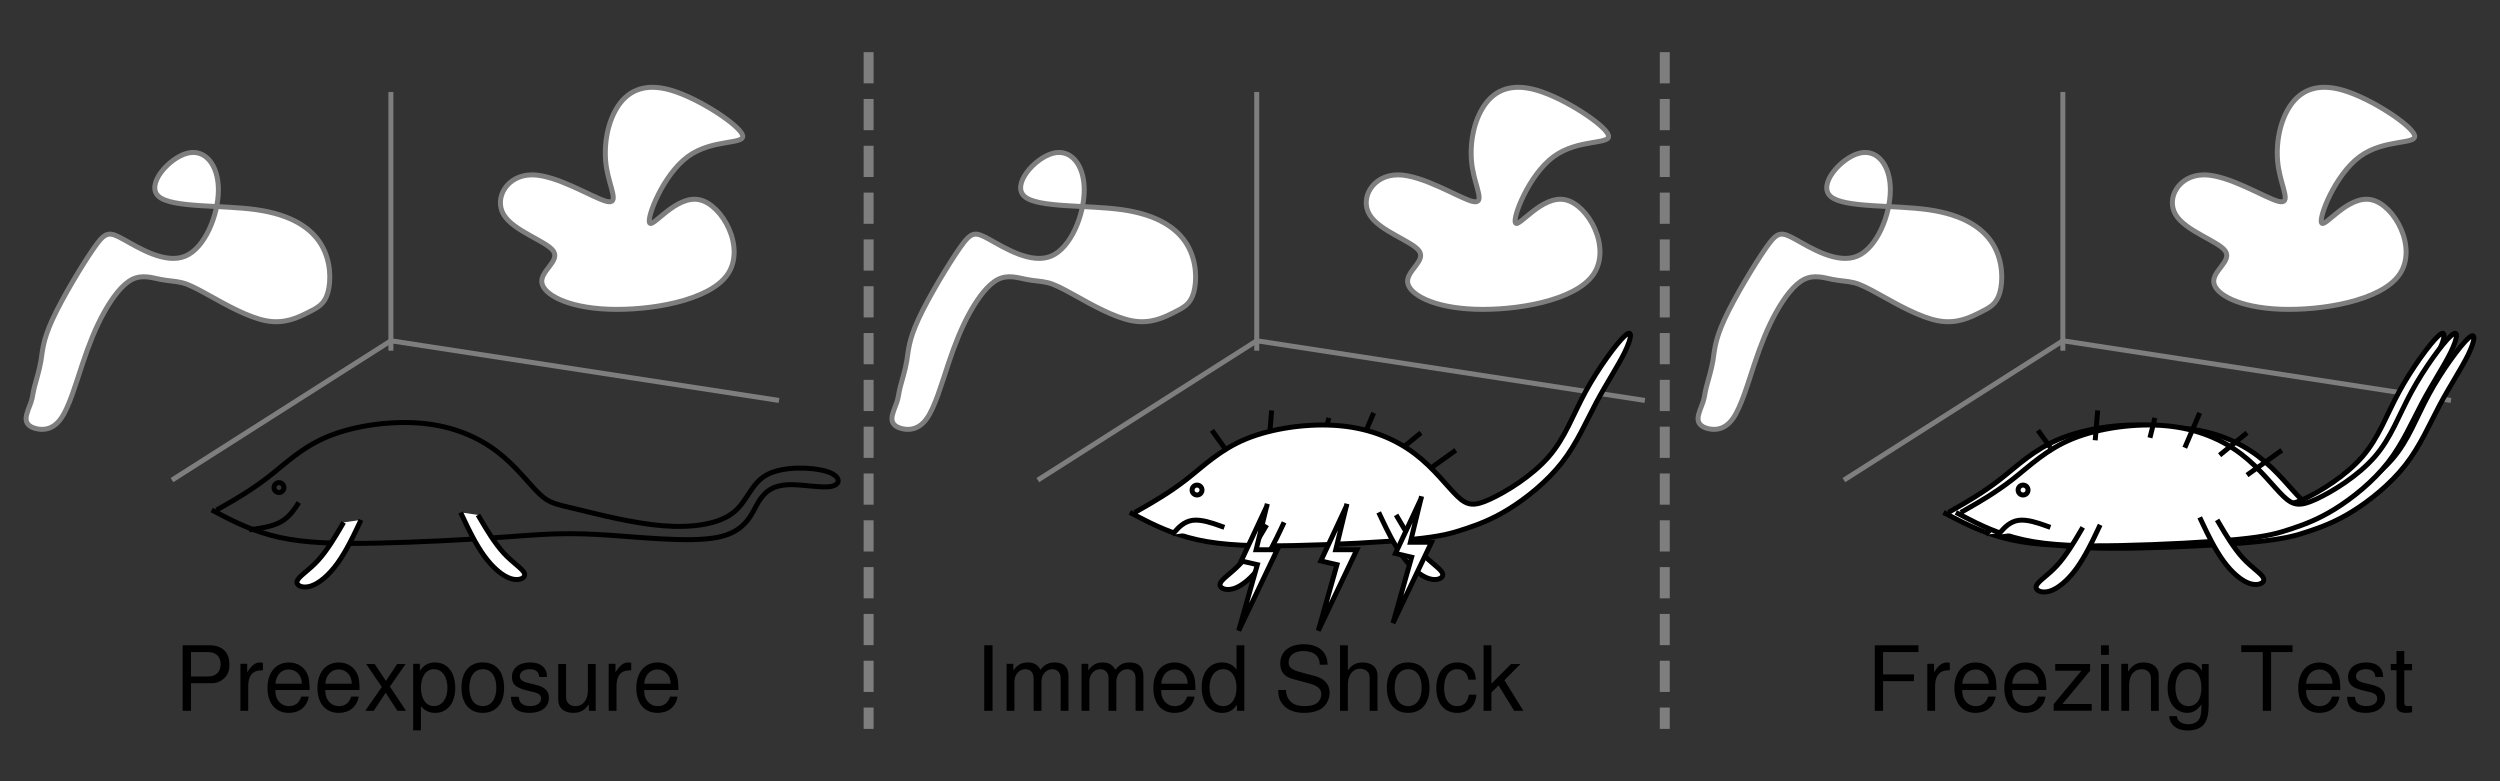 <?xml version="1.0" encoding="ISO-8859-1" standalone="yes"?>
<svg width="480.625" height="150.156">
  <rect width="100%" height="100%" fill="#333333" stroke="none"/>
  <defs> 
    <marker id="ArrowEnd" viewBox="0 0 10 10" refX="0" refY="5" 
     markerUnits="strokeWidth" 
     markerWidth="4" 
     markerHeight="3" 
     orient="auto"> 
        <path d="M 0 0 L 10 5 L 0 10 z" /> 
    </marker>
    <marker id="ArrowStart" viewBox="0 0 10 10" refX="10" refY="5" 
     markerUnits="strokeWidth" 
     markerWidth="4" 
     markerHeight="3" 
     orient="auto"> 
        <path d="M 10 0 L 0 5 L 10 10 z" /> 
    </marker> </defs>
<g>
<path style="stroke:#7e7e7e; stroke-width:0.957; fill:none" d="M 75.15 65.511L 149.768 76.988"/>
<path style="stroke:#7e7e7e; stroke-width:0.957; fill:none" d="M 75.15 65.511L 33.06 92.297"/>
<path style="stroke:none; fill-rule:evenodd; fill:#ffffff" d="M 102.256 33.621C 97.475 33.621 94.924 38.081 96.838 41.273C 98.748 44.46 105.127 46.374 106.401 48.285C 107.674 50.195 103.85 52.109 104.17 54.343C 104.486 56.574 108.951 59.124 116.924 59.445C 124.893 59.761 136.373 57.851 139.881 52.749C 143.385 47.648 138.928 39.359 134.463 38.402C 130.002 37.449 125.537 43.82 124.901 42.863C 124.264 41.91 127.451 33.617 132.233 30.109C 137.014 26.601 143.393 27.878 142.752 25.964C 142.115 24.054 134.463 18.953 129.041 17.355C 123.623 15.761 120.432 17.671 118.522 20.863C 116.612 24.05 115.971 28.515 116.612 32.339C 117.248 36.163 119.162 39.355 116.612 38.714C 114.061 38.078 107.049 33.613 102.264 33.613"/>
<path style="stroke:#7e7e7e; stroke-width:0.957; fill:none" d="M 102.256 33.621C 97.475 33.621 94.924 38.081 96.838 41.273C 98.748 44.46 105.127 46.374 106.401 48.285C 107.674 50.195 103.85 52.109 104.17 54.343C 104.486 56.574 108.951 59.124 116.924 59.445C 124.893 59.761 136.373 57.851 139.881 52.749C 143.385 47.648 138.928 39.359 134.463 38.402C 130.002 37.449 125.537 43.82 124.901 42.863C 124.264 41.91 127.451 33.617 132.233 30.109C 137.014 26.601 143.393 27.878 142.752 25.964C 142.115 24.054 134.463 18.953 129.041 17.355C 123.623 15.761 120.432 17.671 118.522 20.863C 116.612 24.05 115.971 28.515 116.612 32.339C 117.248 36.163 119.162 39.355 116.612 38.714C 114.061 38.078 107.049 33.613 102.264 33.613"/>
<path style="stroke:none; fill-rule:evenodd; fill:#ffffff" d="M 30.51 37.765C 27.959 35.535 32.42 30.433 35.928 29.476C 39.432 28.523 41.986 31.706 41.986 36.492C 41.986 41.273 39.435 47.652 35.611 49.246C 31.787 50.839 26.686 47.652 23.814 46.058C 20.947 44.464 20.307 44.464 18.076 47.652C 15.846 50.839 12.018 57.218 10.107 61.363C 8.197 65.507 8.197 67.421 7.877 69.331C 7.561 71.242 6.924 73.156 6.604 74.433C 6.287 75.706 6.287 76.343 5.967 77.3C 5.65 78.253 5.014 79.531 5.014 80.488C 5.014 81.441 5.65 82.081 6.924 82.398C 8.197 82.714 10.111 82.714 11.705 80.488C 13.299 78.257 14.572 73.792 15.85 69.968C 17.123 66.144 18.4 62.956 19.994 60.085C 21.588 57.218 23.498 54.667 25.412 53.71C 27.322 52.757 29.236 53.394 30.83 53.71C 32.424 54.027 33.697 54.027 34.975 54.347C 36.248 54.663 37.525 55.3 40.393 56.898C 43.26 58.492 47.725 61.042 51.232 61.679C 54.74 62.316 57.291 61.042 59.201 60.085C 61.111 59.132 62.389 58.492 63.025 56.261C 63.662 54.031 63.662 50.203 61.752 47.015C 59.842 43.828 56.014 41.277 49.318 40.32C 42.623 39.367 33.057 40.003 30.506 37.769"/>
<path style="stroke:#7e7e7e; stroke-width:0.957; fill:none" d="M 30.51 37.765C 27.959 35.535 32.42 30.433 35.928 29.476C 39.432 28.523 41.986 31.706 41.986 36.492C 41.986 41.273 39.435 47.652 35.611 49.246C 31.787 50.839 26.686 47.652 23.814 46.058C 20.947 44.464 20.307 44.464 18.076 47.652C 15.846 50.839 12.018 57.218 10.107 61.363C 8.197 65.507 8.197 67.421 7.877 69.331C 7.561 71.242 6.924 73.156 6.604 74.433C 6.287 75.706 6.287 76.343 5.967 77.3C 5.65 78.253 5.014 79.531 5.014 80.488C 5.014 81.441 5.65 82.081 6.924 82.398C 8.197 82.714 10.111 82.714 11.705 80.488C 13.299 78.257 14.572 73.792 15.85 69.968C 17.123 66.144 18.4 62.956 19.994 60.085C 21.588 57.218 23.498 54.667 25.412 53.71C 27.322 52.757 29.236 53.394 30.83 53.71C 32.424 54.027 33.697 54.027 34.975 54.347C 36.248 54.663 37.525 55.3 40.393 56.898C 43.26 58.492 47.725 61.042 51.232 61.679C 54.74 62.316 57.291 61.042 59.201 60.085C 61.111 59.132 62.389 58.492 63.025 56.261C 63.662 54.031 63.662 50.203 61.752 47.015C 59.842 43.828 56.014 41.277 49.318 40.32C 42.623 39.367 33.057 40.003 30.506 37.769"/>
<path style="stroke:#7e7e7e; stroke-width:0.957; fill:none" d="M 75.15 17.679L 75.15 67.421"/>
<path style="stroke:#7e7e7e; stroke-width:0.957; fill:none" d="M 241.608 65.511L 316.225 76.988"/>
<path style="stroke:#7e7e7e; stroke-width:0.957; fill:none" d="M 241.608 65.511L 199.518 92.297"/>
<path style="stroke:none; fill-rule:evenodd; fill:#ffffff" d="M 268.713 33.621C 263.932 33.621 261.381 38.081 263.295 41.273C 265.205 44.46 271.584 46.374 272.858 48.285C 274.131 50.195 270.307 52.109 270.627 54.343C 270.944 56.574 275.408 59.124 283.381 59.445C 291.35 59.761 302.83 57.851 306.338 52.749C 309.842 47.648 305.385 39.359 300.92 38.402C 296.459 37.449 291.994 43.82 291.358 42.863C 290.721 41.91 293.908 33.617 298.69 30.109C 303.471 26.601 309.85 27.878 309.209 25.964C 308.572 24.054 300.92 18.953 295.498 17.355C 290.08 15.761 286.889 17.671 284.979 20.863C 283.069 24.05 282.428 28.515 283.069 32.339C 283.705 36.163 285.619 39.355 283.069 38.714C 280.518 38.078 273.506 33.613 268.721 33.613"/>
<path style="stroke:#7e7e7e; stroke-width:0.957; fill:none" d="M 268.713 33.621C 263.932 33.621 261.381 38.081 263.295 41.273C 265.205 44.46 271.584 46.374 272.858 48.285C 274.131 50.195 270.307 52.109 270.627 54.343C 270.944 56.574 275.408 59.124 283.381 59.445C 291.35 59.761 302.83 57.851 306.338 52.749C 309.842 47.648 305.385 39.359 300.92 38.402C 296.459 37.449 291.994 43.82 291.358 42.863C 290.721 41.91 293.908 33.617 298.69 30.109C 303.471 26.601 309.85 27.878 309.209 25.964C 308.572 24.054 300.92 18.953 295.498 17.355C 290.08 15.761 286.889 17.671 284.979 20.863C 283.069 24.05 282.428 28.515 283.069 32.339C 283.705 36.163 285.619 39.355 283.069 38.714C 280.518 38.078 273.506 33.613 268.721 33.613"/>
<path style="stroke:none; fill-rule:evenodd; fill:#ffffff" d="M 196.967 37.765C 194.416 35.535 198.877 30.433 202.385 29.476C 205.889 28.523 208.444 31.706 208.444 36.492C 208.444 41.273 205.893 47.652 202.069 49.246C 198.244 50.839 193.143 47.652 190.272 46.058C 187.404 44.464 186.764 44.464 184.533 47.652C 182.303 50.839 178.475 57.218 176.565 61.363C 174.654 65.507 174.654 67.421 174.334 69.331C 174.018 71.242 173.381 73.156 173.061 74.433C 172.744 75.706 172.744 76.343 172.424 77.3C 172.108 78.253 171.471 79.531 171.471 80.488C 171.471 81.441 172.108 82.081 173.381 82.398C 174.654 82.714 176.569 82.714 178.162 80.488C 179.756 78.257 181.029 73.792 182.307 69.968C 183.58 66.144 184.858 62.956 186.451 60.085C 188.045 57.218 189.955 54.667 191.869 53.71C 193.779 52.757 195.694 53.394 197.287 53.71C 198.881 54.027 200.154 54.027 201.432 54.347C 202.705 54.663 203.983 55.3 206.85 56.898C 209.717 58.492 214.182 61.042 217.69 61.679C 221.197 62.316 223.748 61.042 225.658 60.085C 227.569 59.132 228.846 58.492 229.483 56.261C 230.119 54.031 230.119 50.203 228.209 47.015C 226.299 43.828 222.471 41.277 215.776 40.32C 209.08 39.367 199.514 40.003 196.963 37.769"/>
<path style="stroke:#7e7e7e; stroke-width:0.957; fill:none" d="M 196.967 37.765C 194.416 35.535 198.877 30.433 202.385 29.476C 205.889 28.523 208.444 31.706 208.444 36.492C 208.444 41.273 205.893 47.652 202.069 49.246C 198.244 50.839 193.143 47.652 190.272 46.058C 187.404 44.464 186.764 44.464 184.533 47.652C 182.303 50.839 178.475 57.218 176.565 61.363C 174.654 65.507 174.654 67.421 174.334 69.331C 174.018 71.242 173.381 73.156 173.061 74.433C 172.744 75.706 172.744 76.343 172.424 77.3C 172.108 78.253 171.471 79.531 171.471 80.488C 171.471 81.441 172.108 82.081 173.381 82.398C 174.654 82.714 176.569 82.714 178.162 80.488C 179.756 78.257 181.029 73.792 182.307 69.968C 183.58 66.144 184.858 62.956 186.451 60.085C 188.045 57.218 189.955 54.667 191.869 53.71C 193.779 52.757 195.694 53.394 197.287 53.71C 198.881 54.027 200.154 54.027 201.432 54.347C 202.705 54.663 203.983 55.3 206.85 56.898C 209.717 58.492 214.182 61.042 217.69 61.679C 221.197 62.316 223.748 61.042 225.658 60.085C 227.569 59.132 228.846 58.492 229.483 56.261C 230.119 54.031 230.119 50.203 228.209 47.015C 226.299 43.828 222.471 41.277 215.776 40.32C 209.08 39.367 199.514 40.003 196.963 37.769"/>
<path style="stroke:#7e7e7e; stroke-width:0.957; fill:none" d="M 241.608 17.679L 241.608 67.421"/>
<path style="stroke:#7e7e7e; stroke-width:0.957; fill:none" d="M 396.584 65.511L 471.201 76.988"/>
<path style="stroke:#7e7e7e; stroke-width:0.957; fill:none" d="M 396.584 65.511L 354.494 92.297"/>
<path style="stroke:none; fill-rule:evenodd; fill:#ffffff" d="M 423.69 33.621C 418.908 33.621 416.358 38.081 418.272 41.273C 420.182 44.46 426.561 46.374 427.834 48.285C 429.108 50.195 425.283 52.109 425.604 54.343C 425.92 56.574 430.385 59.124 438.358 59.445C 446.326 59.761 457.807 57.851 461.315 52.749C 464.819 47.648 460.362 39.359 455.897 38.402C 451.436 37.449 446.971 43.82 446.334 42.863C 445.697 41.91 448.885 33.617 453.666 30.109C 458.447 26.601 464.826 27.878 464.186 25.964C 463.549 24.054 455.897 18.953 450.475 17.355C 445.057 15.761 441.865 17.671 439.955 20.863C 438.045 24.05 437.404 28.515 438.045 32.339C 438.682 36.163 440.596 39.355 438.045 38.714C 435.494 38.078 428.483 33.613 423.697 33.613"/>
<path style="stroke:#7e7e7e; stroke-width:0.957; fill:none" d="M 423.69 33.621C 418.908 33.621 416.358 38.081 418.272 41.273C 420.182 44.46 426.561 46.374 427.834 48.285C 429.108 50.195 425.283 52.109 425.604 54.343C 425.92 56.574 430.385 59.124 438.358 59.445C 446.326 59.761 457.807 57.851 461.315 52.749C 464.819 47.648 460.362 39.359 455.897 38.402C 451.436 37.449 446.971 43.82 446.334 42.863C 445.697 41.91 448.885 33.617 453.666 30.109C 458.447 26.601 464.826 27.878 464.186 25.964C 463.549 24.054 455.897 18.953 450.475 17.355C 445.057 15.761 441.865 17.671 439.955 20.863C 438.045 24.05 437.404 28.515 438.045 32.339C 438.682 36.163 440.596 39.355 438.045 38.714C 435.494 38.078 428.483 33.613 423.697 33.613"/>
<path style="stroke:none; fill-rule:evenodd; fill:#ffffff" d="M 351.944 37.765C 349.393 35.535 353.854 30.433 357.362 29.476C 360.865 28.523 363.42 31.706 363.42 36.492C 363.42 41.273 360.869 47.652 357.045 49.246C 353.221 50.839 348.119 47.652 345.248 46.058C 342.381 44.464 341.74 44.464 339.51 47.652C 337.279 50.839 333.451 57.218 331.541 61.363C 329.631 65.507 329.631 67.421 329.311 69.331C 328.994 71.242 328.358 73.156 328.037 74.433C 327.721 75.706 327.721 76.343 327.401 77.3C 327.084 78.253 326.447 79.531 326.447 80.488C 326.447 81.441 327.084 82.081 328.358 82.398C 329.631 82.714 331.545 82.714 333.139 80.488C 334.733 78.257 336.006 73.792 337.283 69.968C 338.557 66.144 339.834 62.956 341.428 60.085C 343.022 57.218 344.932 54.667 346.846 53.71C 348.756 52.757 350.67 53.394 352.264 53.71C 353.858 54.027 355.131 54.027 356.408 54.347C 357.682 54.663 358.959 55.3 361.826 56.898C 364.694 58.492 369.158 61.042 372.666 61.679C 376.174 62.316 378.725 61.042 380.635 60.085C 382.545 59.132 383.822 58.492 384.459 56.261C 385.096 54.031 385.096 50.203 383.186 47.015C 381.276 43.828 377.447 41.277 370.752 40.32C 364.057 39.367 354.49 40.003 351.94 37.769"/>
<path style="stroke:#7e7e7e; stroke-width:0.957; fill:none" d="M 351.944 37.765C 349.393 35.535 353.854 30.433 357.362 29.476C 360.865 28.523 363.42 31.706 363.42 36.492C 363.42 41.273 360.869 47.652 357.045 49.246C 353.221 50.839 348.119 47.652 345.248 46.058C 342.381 44.464 341.74 44.464 339.51 47.652C 337.279 50.839 333.451 57.218 331.541 61.363C 329.631 65.507 329.631 67.421 329.311 69.331C 328.994 71.242 328.358 73.156 328.037 74.433C 327.721 75.706 327.721 76.343 327.401 77.3C 327.084 78.253 326.447 79.531 326.447 80.488C 326.447 81.441 327.084 82.081 328.358 82.398C 329.631 82.714 331.545 82.714 333.139 80.488C 334.733 78.257 336.006 73.792 337.283 69.968C 338.557 66.144 339.834 62.956 341.428 60.085C 343.022 57.218 344.932 54.667 346.846 53.71C 348.756 52.757 350.67 53.394 352.264 53.71C 353.858 54.027 355.131 54.027 356.408 54.347C 357.682 54.663 358.959 55.3 361.826 56.898C 364.694 58.492 369.158 61.042 372.666 61.679C 376.174 62.316 378.725 61.042 380.635 60.085C 382.545 59.132 383.822 58.492 384.459 56.261C 385.096 54.031 385.096 50.203 383.186 47.015C 381.276 43.828 377.447 41.277 370.752 40.32C 364.057 39.367 354.49 40.003 351.94 37.769"/>
<path style="stroke:#7e7e7e; stroke-width:0.957; fill:none" d="M 396.584 17.679L 396.584 67.421"/>
<path style="stroke:none; fill-rule:evenodd; fill:#000000" d="M 362.022 130.953L 367.963 130.953L 367.963 129.656L 362.022 129.656L 362.022 125.359L 368.822 125.359L 368.822 124.062L 360.424 124.062L 360.424 136.66L 362.022 136.66L 362.022 130.953z"/>
<path style="stroke:none; fill-rule:evenodd; fill:#000000" d="M 370.522 127.613L 370.522 136.652L 372.022 136.652L 372.022 131.953C 372.022 130.656 372.338 129.812 373.014 129.308C 373.451 128.98 373.869 128.879 374.846 128.859L 374.846 127.414C 374.608 127.383 374.486 127.363 374.295 127.363C 373.362 127.363 372.654 127.914 371.822 129.258L 371.822 127.621L 370.522 127.613z"/>
<path style="stroke:none; fill-rule:evenodd; fill:#000000" d="M 383.822 132.652C 383.822 131.265 383.721 130.429 383.463 129.754C 382.885 128.262 381.514 127.359 379.834 127.359C 377.334 127.359 375.729 129.293 375.729 132.258C 375.729 135.222 377.291 137.054 379.819 137.054C 381.881 137.054 383.307 135.883 383.67 133.918L 382.229 133.918C 381.834 135.125 381.029 135.754 379.877 135.754C 378.967 135.754 378.194 135.344 377.713 134.586C 377.373 134.07 377.252 133.554 377.233 132.656L 383.822 132.652zM 377.244 131.453C 377.362 129.785 378.377 128.699 379.826 128.699C 381.236 128.699 382.322 129.867 382.322 131.347C 382.322 131.379 382.322 131.414 382.307 131.449L 377.244 131.453z"/>
<path style="stroke:none; fill-rule:evenodd; fill:#000000" d="M 393.424 132.652C 393.424 131.265 393.322 130.429 393.065 129.754C 392.486 128.262 391.115 127.359 389.436 127.359C 386.936 127.359 385.33 129.293 385.33 132.258C 385.33 135.222 386.893 137.054 389.42 137.054C 391.483 137.054 392.908 135.883 393.272 133.918L 391.83 133.918C 391.436 135.125 390.631 135.754 389.479 135.754C 388.569 135.754 387.795 135.344 387.315 134.586C 386.975 134.07 386.854 133.554 386.834 132.656L 393.424 132.652zM 386.842 131.453C 386.959 129.785 387.975 128.699 389.424 128.699C 390.834 128.699 391.92 129.867 391.92 131.347C 391.92 131.379 391.92 131.414 391.904 131.449L 386.842 131.453z"/>
<path style="stroke:none; fill-rule:evenodd; fill:#000000" d="M 401.822 127.652L 395.123 127.652L 395.123 128.949L 400.147 128.949L 394.826 135.367L 394.826 136.644L 402.123 136.644L 402.123 135.347L 396.498 135.347L 401.822 128.949L 401.822 127.652z"/>
<path style="stroke:none; fill-rule:evenodd; fill:#000000" d="M 405.424 127.652L 403.924 127.652L 403.924 136.652L 405.424 136.652L 405.424 127.652zM 405.424 124.054L 403.924 124.054L 403.924 125.906L 405.424 125.906L 405.424 124.054z"/>
<path style="stroke:none; fill-rule:evenodd; fill:#000000" d="M 407.822 127.613L 407.822 136.652L 409.322 136.652L 409.322 131.691C 409.322 129.855 410.26 128.656 411.705 128.656C 412.811 128.656 413.518 129.34 413.518 130.422L 413.518 136.652L 415.018 136.652L 415.018 129.824C 415.018 128.324 413.889 127.359 412.139 127.359C 410.787 127.359 409.92 127.875 409.123 129.133L 409.123 127.617L 407.822 127.613z"/>
<path style="stroke:none; fill-rule:evenodd; fill:#000000" d="M 423.322 127.652L 423.322 128.933C 422.6 127.855 421.721 127.351 420.565 127.351C 418.276 127.351 416.725 129.351 416.725 132.285C 416.725 133.765 417.119 134.976 417.865 135.84C 418.541 136.597 419.51 137.047 420.463 137.047C 421.604 137.047 422.401 136.566 423.217 135.426L 423.217 135.894C 423.217 137.133 423.061 137.883 422.697 138.387C 422.319 138.926 421.572 139.238 420.69 139.238C 420.033 139.238 419.444 139.062 419.045 138.742C 418.717 138.476 418.58 138.226 418.49 137.676L 417.018 137.676C 417.17 139.406 418.494 140.441 420.604 140.441C 421.94 140.441 423.092 140.012 423.674 139.289C 424.358 138.465 424.619 137.324 424.619 135.203L 424.619 127.648L 423.322 127.652zM 420.74 128.652C 422.299 128.652 423.221 129.972 423.221 132.254C 423.221 134.426 422.287 135.75 420.756 135.75C 419.178 135.75 418.225 134.41 418.225 132.203C 418.225 130.012 419.194 128.656 420.74 128.656L 420.74 128.652z"/>
<path style="stroke:none; fill-rule:evenodd; fill:#000000" d="M 436.623 125.355L 440.733 125.355L 440.733 124.058L 430.885 124.058L 430.885 125.355L 435.022 125.355L 435.022 136.652L 436.619 136.652L 436.623 125.355z"/>
<path style="stroke:none; fill-rule:evenodd; fill:#000000" d="M 449.924 132.652C 449.924 131.265 449.822 130.429 449.565 129.754C 448.986 128.262 447.615 127.359 445.936 127.359C 443.436 127.359 441.83 129.293 441.83 132.258C 441.83 135.222 443.393 137.054 445.92 137.054C 447.983 137.054 449.408 135.883 449.772 133.918L 448.33 133.918C 447.936 135.125 447.131 135.754 445.979 135.754C 445.069 135.754 444.295 135.344 443.815 134.586C 443.475 134.07 443.354 133.554 443.334 132.656L 449.924 132.652zM 443.342 131.453C 443.459 129.785 444.475 128.699 445.924 128.699C 447.334 128.699 448.42 129.867 448.42 131.347C 448.42 131.379 448.42 131.414 448.404 131.449L 443.342 131.453z"/>
<path style="stroke:none; fill-rule:evenodd; fill:#000000" d="M 458.162 130.144C 458.147 128.363 456.975 127.355 454.889 127.355C 452.787 127.355 451.424 128.445 451.424 130.125C 451.424 131.543 452.147 132.219 454.283 132.738L 455.627 133.066C 456.623 133.304 457.022 133.672 457.022 134.328C 457.022 135.176 456.178 135.746 454.924 135.746C 454.151 135.746 453.498 135.519 453.139 135.137C 452.916 134.875 452.815 134.613 452.729 133.965L 451.217 133.965C 451.283 136.051 452.455 137.051 454.811 137.051C 457.08 137.051 458.526 135.926 458.526 134.176C 458.526 132.828 457.768 132.082 455.979 131.648L 454.604 131.32C 453.436 131.047 452.936 130.664 452.936 130.023C 452.936 129.195 453.674 128.656 454.846 128.656C 455.998 128.656 456.619 129.168 456.654 130.144L 458.162 130.144z"/>
<path style="stroke:none; fill-rule:evenodd; fill:#000000" d="M 463.721 127.652L 462.225 127.652L 462.225 125.152L 460.725 125.152L 460.725 127.652L 459.627 127.652L 459.627 128.851L 460.725 128.851L 460.725 135.629C 460.725 136.535 461.362 137.047 462.514 137.047C 462.865 137.047 463.221 137.015 463.717 136.929L 463.717 135.722C 463.526 135.742 463.299 135.75 463.022 135.75C 462.397 135.75 462.221 135.582 462.221 134.953L 462.221 128.855L 463.717 128.855L 463.721 127.652z"/>
<path style="stroke:#7e7e7e; stroke-dasharray:6,3; stroke-width:1.913; fill:none" d="M 166.99 10.027L 166.99 140.129"/>
<path style="stroke:#7e7e7e; stroke-dasharray:6,3; stroke-width:1.913; fill:none" d="M 320.053 10.027L 320.053 140.129"/>
<path style="stroke:none; fill-rule:evenodd; fill:#ffffff" d="M 380.322 98.992C 380.322 98.992 380.322 98.992 381.994 98.039C 383.666 97.086 387.014 95.172 390.283 92.621C 393.549 90.07 396.736 86.882 401.842 84.808C 406.944 82.738 413.959 81.781 419.858 82.339C 425.756 82.894 430.537 84.968 434.205 87.757C 437.869 90.547 440.42 94.054 442.334 95.886C 444.244 97.719 445.522 97.879 448.631 96.441C 451.736 95.007 456.682 91.98 459.869 88.312C 463.057 84.648 464.49 80.343 466.963 75.796C 469.432 71.253 472.94 66.472 474.533 65.035C 476.127 63.601 475.807 65.511 474.533 68.14C 473.26 70.769 471.029 74.117 469.033 77.863C 467.041 81.609 465.287 85.753 462.42 89.421C 459.553 93.086 455.565 96.277 452.217 98.347C 448.869 100.418 446.158 101.375 443.768 102.172C 441.377 102.969 439.307 103.605 433.643 104.164C 427.986 104.719 418.736 105.199 411.084 105.359C 403.432 105.515 397.373 105.359 392.354 104.246C 387.334 103.132 383.346 101.058 381.354 100.023C 379.362 98.988 379.362 98.988 379.362 98.988"/>
<path style="stroke:#000000; stroke-width:0.957; fill:none" d="M 380.322 98.992C 380.322 98.992 380.322 98.992 381.994 98.039C 383.666 97.086 387.014 95.172 390.283 92.621C 393.549 90.07 396.736 86.882 401.842 84.808C 406.944 82.738 413.959 81.781 419.858 82.339C 425.756 82.894 430.537 84.968 434.205 87.757C 437.869 90.547 440.42 94.054 442.334 95.886C 444.244 97.719 445.522 97.879 448.631 96.441C 451.736 95.007 456.682 91.98 459.869 88.312C 463.057 84.648 464.49 80.343 466.963 75.796C 469.432 71.253 472.94 66.472 474.533 65.035C 476.127 63.601 475.807 65.511 474.533 68.14C 473.26 70.769 471.029 74.117 469.033 77.863C 467.041 81.609 465.287 85.753 462.42 89.421C 459.553 93.086 455.565 96.277 452.217 98.347C 448.869 100.418 446.158 101.375 443.768 102.172C 441.377 102.969 439.307 103.605 433.643 104.164C 427.986 104.719 418.736 105.199 411.084 105.359C 403.432 105.515 397.373 105.359 392.354 104.246C 387.334 103.132 383.346 101.058 381.354 100.023C 379.362 98.988 379.362 98.988 379.362 98.988"/>
<path style="stroke:none; fill-rule:evenodd; fill:#ffffff" d="M 393.236 94.687C 393.236 94.16 392.811 93.734 392.283 93.734C 391.756 93.734 391.33 94.16 391.33 94.687C 391.33 95.215 391.756 95.64 392.283 95.64C 392.811 95.64 393.236 95.215 393.236 94.687"/>
<path style="stroke:#000000; stroke-width:0.957; fill:none" d="M 393.236 94.687C 393.236 94.16 392.811 93.734 392.283 93.734C 391.756 93.734 391.33 94.16 391.33 94.687C 391.33 95.215 391.756 95.64 392.283 95.64C 392.811 95.64 393.236 95.215 393.236 94.687"/>
<path style="stroke:none; fill-rule:evenodd; fill:#ffffff" d="M 387.498 103.297C 387.498 103.297 387.498 103.297 388.053 102.66C 388.608 102.023 389.725 100.75 391.401 100.512C 393.072 100.273 395.303 101.066 396.42 101.465C 397.533 101.859 397.533 101.859 397.533 101.859"/>
<path style="stroke:#000000; stroke-width:0.957; fill:none" d="M 387.498 103.297C 387.498 103.297 387.498 103.297 388.053 102.66C 388.608 102.023 389.725 100.75 391.401 100.512C 393.072 100.273 395.303 101.066 396.42 101.465C 397.533 101.859 397.533 101.859 397.533 101.859"/>
<path style="stroke:none; fill-rule:evenodd; fill:#ffffff" d="M 374.584 98.515C 374.584 98.515 374.584 98.515 376.256 97.562C 377.928 96.609 381.276 94.695 384.545 92.144C 387.811 89.593 390.998 86.406 396.104 84.331C 401.205 82.261 408.221 81.304 414.119 81.863C 420.018 82.417 424.799 84.492 428.467 87.281C 432.131 90.07 434.682 93.578 436.596 95.41C 438.506 97.242 439.783 97.402 442.893 95.965C 445.998 94.531 450.944 91.504 454.131 87.835C 457.319 84.171 458.752 79.867 461.225 75.32C 463.694 70.777 467.201 65.996 468.795 64.558C 470.389 63.124 470.069 65.035 468.795 67.663C 467.522 70.292 465.291 73.64 463.295 77.386C 461.303 81.132 459.549 85.277 456.682 88.945C 453.815 92.609 449.826 95.8 446.479 97.871C 443.131 99.941 440.42 100.898 438.029 101.695C 435.639 102.492 433.569 103.129 427.904 103.687C 422.248 104.242 412.998 104.722 405.346 104.882C 397.694 105.039 391.635 104.882 386.615 103.769C 381.596 102.656 377.608 100.582 375.615 99.547C 373.623 98.511 373.623 98.511 373.623 98.511"/>
<path style="stroke:#000000; stroke-width:0.957; fill:none" d="M 374.584 98.515C 374.584 98.515 374.584 98.515 376.256 97.562C 377.928 96.609 381.276 94.695 384.545 92.144C 387.811 89.593 390.998 86.406 396.104 84.331C 401.205 82.261 408.221 81.304 414.119 81.863C 420.018 82.417 424.799 84.492 428.467 87.281C 432.131 90.07 434.682 93.578 436.596 95.41C 438.506 97.242 439.783 97.402 442.893 95.965C 445.998 94.531 450.944 91.504 454.131 87.835C 457.319 84.171 458.752 79.867 461.225 75.32C 463.694 70.777 467.201 65.996 468.795 64.558C 470.389 63.124 470.069 65.035 468.795 67.663C 467.522 70.292 465.291 73.64 463.295 77.386C 461.303 81.132 459.549 85.277 456.682 88.945C 453.815 92.609 449.826 95.8 446.479 97.871C 443.131 99.941 440.42 100.898 438.029 101.695C 435.639 102.492 433.569 103.129 427.904 103.687C 422.248 104.242 412.998 104.722 405.346 104.882C 397.694 105.039 391.635 104.882 386.615 103.769C 381.596 102.656 377.608 100.582 375.615 99.547C 373.623 98.511 373.623 98.511 373.623 98.511"/>
<path style="stroke:none; fill-rule:evenodd; fill:#ffffff" d="M 387.498 94.211C 387.498 93.683 387.072 93.257 386.545 93.257C 386.018 93.257 385.592 93.683 385.592 94.211C 385.592 94.738 386.018 95.164 386.545 95.164C 387.072 95.164 387.498 94.738 387.498 94.211"/>
<path style="stroke:#000000; stroke-width:0.957; fill:none" d="M 387.498 94.211C 387.498 93.683 387.072 93.257 386.545 93.257C 386.018 93.257 385.592 93.683 385.592 94.211C 385.592 94.738 386.018 95.164 386.545 95.164C 387.072 95.164 387.498 94.738 387.498 94.211"/>
<path style="stroke:none; fill-rule:evenodd; fill:#ffffff" d="M 381.76 102.82C 381.76 102.82 381.76 102.82 382.315 102.183C 382.869 101.547 383.986 100.273 385.662 100.035C 387.334 99.797 389.565 100.59 390.682 100.988C 391.795 101.382 391.795 101.382 391.795 101.382"/>
<path style="stroke:#000000; stroke-width:0.957; fill:none" d="M 381.76 102.82C 381.76 102.82 381.76 102.82 382.315 102.183C 382.869 101.547 383.986 100.273 385.662 100.035C 387.334 99.797 389.565 100.59 390.682 100.988C 391.795 101.382 391.795 101.382 391.795 101.382"/>
<path style="stroke:none; fill-rule:evenodd; fill:#ffffff" d="M 376.975 98.515C 376.975 98.515 376.975 98.515 378.647 97.562C 380.319 96.609 383.666 94.695 386.936 92.144C 390.201 89.593 393.389 86.406 398.494 84.331C 403.596 82.261 410.612 81.304 416.51 81.863C 422.408 82.417 427.19 84.492 430.858 87.281C 434.522 90.07 437.072 93.578 438.986 95.41C 440.897 97.242 442.174 97.402 445.283 95.965C 448.389 94.531 453.334 91.504 456.522 87.835C 459.709 84.171 461.143 79.867 463.615 75.32C 466.084 70.777 469.592 65.996 471.186 64.558C 472.779 63.124 472.459 65.035 471.186 67.663C 469.912 70.292 467.682 73.64 465.686 77.386C 463.694 81.132 461.94 85.277 459.072 88.945C 456.205 92.609 452.217 95.8 448.869 97.871C 445.522 99.941 442.811 100.898 440.42 101.695C 438.029 102.492 435.959 103.129 430.295 103.687C 424.639 104.242 415.389 104.722 407.736 104.882C 400.084 105.039 394.026 104.882 389.006 103.769C 383.986 102.656 379.998 100.582 378.006 99.547C 376.014 98.511 376.014 98.511 376.014 98.511"/>
<path style="stroke:#000000; stroke-width:0.957; fill:none" d="M 376.975 98.515C 376.975 98.515 376.975 98.515 378.647 97.562C 380.319 96.609 383.666 94.695 386.936 92.144C 390.201 89.593 393.389 86.406 398.494 84.331C 403.596 82.261 410.612 81.304 416.51 81.863C 422.408 82.417 427.19 84.492 430.858 87.281C 434.522 90.07 437.072 93.578 438.986 95.41C 440.897 97.242 442.174 97.402 445.283 95.965C 448.389 94.531 453.334 91.504 456.522 87.835C 459.709 84.171 461.143 79.867 463.615 75.32C 466.084 70.777 469.592 65.996 471.186 64.558C 472.779 63.124 472.459 65.035 471.186 67.663C 469.912 70.292 467.682 73.64 465.686 77.386C 463.694 81.132 461.94 85.277 459.072 88.945C 456.205 92.609 452.217 95.8 448.869 97.871C 445.522 99.941 442.811 100.898 440.42 101.695C 438.029 102.492 435.959 103.129 430.295 103.687C 424.639 104.242 415.389 104.722 407.736 104.882C 400.084 105.039 394.026 104.882 389.006 103.769C 383.986 102.656 379.998 100.582 378.006 99.547C 376.014 98.511 376.014 98.511 376.014 98.511"/>
<path style="stroke:none; fill-rule:evenodd; fill:#ffffff" d="M 389.889 94.211C 389.889 93.683 389.463 93.257 388.936 93.257C 388.408 93.257 387.983 93.683 387.983 94.211C 387.983 94.738 388.408 95.164 388.936 95.164C 389.463 95.164 389.889 94.738 389.889 94.211"/>
<path style="stroke:#000000; stroke-width:0.957; fill:none" d="M 389.889 94.211C 389.889 93.683 389.463 93.257 388.936 93.257C 388.408 93.257 387.983 93.683 387.983 94.211C 387.983 94.738 388.408 95.164 388.936 95.164C 389.463 95.164 389.889 94.738 389.889 94.211"/>
<path style="stroke:none; fill-rule:evenodd; fill:#ffffff" d="M 384.151 102.82C 384.151 102.82 384.151 102.82 384.705 102.183C 385.26 101.547 386.377 100.273 388.053 100.035C 389.725 99.797 391.955 100.59 393.072 100.988C 394.186 101.382 394.186 101.382 394.186 101.382"/>
<path style="stroke:#000000; stroke-width:0.957; fill:none" d="M 384.151 102.82C 384.151 102.82 384.151 102.82 384.705 102.183C 385.26 101.547 386.377 100.273 388.053 100.035C 389.725 99.797 391.955 100.59 393.072 100.988C 394.186 101.382 394.186 101.382 394.186 101.382"/>
<path style="stroke:#000000; stroke-width:0.957; fill:none" d="M 394.194 86.078L 391.803 82.73"/>
<path style="stroke:#000000; stroke-width:0.957; fill:none" d="M 402.803 84.644L 403.279 78.906"/>
<path style="stroke:#000000; stroke-width:0.957; fill:none" d="M 413.326 84.163L 414.279 80.339"/>
<path style="stroke:#000000; stroke-width:0.957; fill:none" d="M 420.026 86.078L 422.893 79.382"/>
<path style="stroke:#000000; stroke-width:0.957; fill:none" d="M 426.721 87.511L 431.983 83.206"/>
<path style="stroke:#000000; stroke-width:0.957; fill:none" d="M 431.983 91.34L 438.678 86.558"/>
<path style="stroke:#000000; stroke-width:0.957; fill:none" d="M 54.584 93.734C 54.584 93.207 54.158 92.781 53.631 92.781C 53.103 92.781 52.678 93.207 52.678 93.734C 52.678 94.261 53.103 94.687 53.631 94.687C 54.158 94.687 54.584 94.261 54.584 93.734"/>
<path style="stroke:#000000; stroke-width:0.957; fill:none" d="M 47.889 101.863C 47.889 101.863 47.889 101.863 49.002 101.707C 50.115 101.551 52.35 101.23 53.943 100.355C 55.537 99.48 56.494 98.047 56.971 97.328C 57.447 96.613 57.447 96.613 57.447 96.613"/>
<path style="stroke:#000000; stroke-width:0.957; fill:none" d="M 41.67 98.039C 41.67 98.039 41.67 98.039 43.342 97.086C 45.014 96.132 48.361 94.219 51.631 91.668C 54.897 89.117 58.084 85.929 63.189 83.855C 68.291 81.785 75.307 80.828 81.205 81.386C 87.104 81.941 91.885 84.015 95.553 86.804C 99.217 89.593 101.768 93.101 103.682 94.933C 105.592 96.765 106.869 96.925 110.854 97.882C 114.838 98.836 121.533 100.594 127.354 101.07C 133.17 101.547 138.115 100.754 140.904 98.601C 143.694 96.453 144.33 92.945 147.44 91.269C 150.545 89.597 156.127 89.757 158.916 90.632C 161.705 91.507 161.705 93.101 159.869 93.5C 158.037 93.894 154.369 93.105 151.658 93.183C 148.947 93.261 147.197 94.219 145.842 96.449C 144.49 98.679 143.533 102.187 137.951 103.304C 132.373 104.418 122.17 103.148 114.834 102.75C 107.502 102.351 103.037 102.828 96.182 103.304C 89.326 103.781 80.08 104.257 72.428 104.418C 64.775 104.574 58.717 104.418 53.697 103.304C 48.678 102.191 44.689 100.117 42.697 99.082C 40.705 98.047 40.705 98.047 40.705 98.047"/>
<path style="stroke:none; fill-rule:evenodd; fill:#ffffff" d="M 66.064 100.429C 66.064 100.429 66.064 100.429 65.268 101.781C 64.471 103.132 62.877 105.844 61.123 107.757C 59.369 109.668 57.459 110.785 57.139 111.66C 56.822 112.535 58.092 113.172 59.689 112.695C 61.283 112.219 63.197 110.625 64.869 108.312C 66.541 106.004 67.975 102.972 68.693 101.457C 69.408 99.945 69.408 99.945 69.408 99.945"/>
<path style="stroke:#000000; stroke-width:0.957; fill:none" d="M 66.064 100.429C 66.064 100.429 66.064 100.429 65.268 101.781C 64.471 103.132 62.877 105.844 61.123 107.757C 59.369 109.668 57.459 110.785 57.139 111.66C 56.822 112.535 58.092 113.172 59.689 112.695C 61.283 112.219 63.197 110.625 64.869 108.312C 66.541 106.004 67.975 102.972 68.693 101.457C 69.408 99.945 69.408 99.945 69.408 99.945"/>
<path style="stroke:none; fill-rule:evenodd; fill:#ffffff" d="M 91.893 98.992C 91.893 98.992 91.893 98.992 92.69 100.344C 93.486 101.695 95.08 104.406 96.834 106.32C 98.588 108.23 100.498 109.347 100.819 110.222C 101.135 111.097 99.865 111.734 98.268 111.257C 96.674 110.781 94.76 109.187 93.088 106.875C 91.416 104.566 89.983 101.535 89.264 100.019C 88.549 98.507 88.549 98.507 88.549 98.507"/>
<path style="stroke:#000000; stroke-width:0.957; fill:none" d="M 91.893 98.992C 91.893 98.992 91.893 98.992 92.69 100.344C 93.486 101.695 95.08 104.406 96.834 106.32C 98.588 108.23 100.498 109.347 100.819 110.222C 101.135 111.097 99.865 111.734 98.268 111.257C 96.674 110.781 94.76 109.187 93.088 106.875C 91.416 104.566 89.983 101.535 89.264 100.019C 88.549 98.507 88.549 98.507 88.549 98.507"/>
<path style="stroke:none; fill-rule:evenodd; fill:#ffffff" d="M 400.412 101.387C 400.412 101.387 400.412 101.387 399.615 102.738C 398.819 104.09 397.225 106.801 395.471 108.715C 393.717 110.625 391.807 111.742 391.486 112.617C 391.17 113.492 392.44 114.129 394.037 113.652C 395.631 113.176 397.545 111.582 399.217 109.269C 400.889 106.961 402.322 103.929 403.041 102.414C 403.756 100.902 403.756 100.902 403.756 100.902"/>
<path style="stroke:#000000; stroke-width:0.957; fill:none" d="M 400.412 101.387C 400.412 101.387 400.412 101.387 399.615 102.738C 398.819 104.09 397.225 106.801 395.471 108.715C 393.717 110.625 391.807 111.742 391.486 112.617C 391.17 113.492 392.44 114.129 394.037 113.652C 395.631 113.176 397.545 111.582 399.217 109.269C 400.889 106.961 402.322 103.929 403.041 102.414C 403.756 100.902 403.756 100.902 403.756 100.902"/>
<path style="stroke:none; fill-rule:evenodd; fill:#ffffff" d="M 426.24 99.949C 426.24 99.949 426.24 99.949 427.037 101.301C 427.834 102.652 429.428 105.363 431.182 107.277C 432.936 109.187 434.846 110.304 435.166 111.179C 435.483 112.054 434.213 112.691 432.615 112.215C 431.022 111.738 429.108 110.144 427.436 107.832C 425.764 105.523 424.33 102.492 423.612 100.976C 422.897 99.465 422.897 99.465 422.897 99.465"/>
<path style="stroke:#000000; stroke-width:0.957; fill:none" d="M 426.24 99.949C 426.24 99.949 426.24 99.949 427.037 101.301C 427.834 102.652 429.428 105.363 431.182 107.277C 432.936 109.187 434.846 110.304 435.166 111.179C 435.483 112.054 434.213 112.691 432.615 112.215C 431.022 111.738 429.108 110.144 427.436 107.832C 425.764 105.523 424.33 102.492 423.612 100.976C 422.897 99.465 422.897 99.465 422.897 99.465"/>
<path style="stroke:#000000; stroke-width:0.957; fill:none" d="M 235.389 86.078L 232.998 82.73"/>
<path style="stroke:#000000; stroke-width:0.957; fill:none" d="M 243.998 84.644L 244.475 78.906"/>
<path style="stroke:#000000; stroke-width:0.957; fill:none" d="M 254.522 84.163L 255.475 80.339"/>
<path style="stroke:#000000; stroke-width:0.957; fill:none" d="M 261.221 86.078L 264.088 79.382"/>
<path style="stroke:#000000; stroke-width:0.957; fill:none" d="M 267.916 87.511L 273.178 83.206"/>
<path style="stroke:#000000; stroke-width:0.957; fill:none" d="M 273.178 91.34L 279.873 86.558"/>
<path style="stroke:none; fill-rule:evenodd; fill:#ffffff" d="M 218.17 98.515C 218.17 98.515 218.17 98.515 219.842 97.562C 221.514 96.609 224.862 94.695 228.131 92.144C 231.397 89.593 234.584 86.406 239.69 84.331C 244.791 82.261 251.807 81.304 257.705 81.863C 263.604 82.417 268.385 84.492 272.053 87.281C 275.717 90.07 278.268 93.578 280.182 95.41C 282.092 97.242 283.369 97.402 286.479 95.965C 289.584 94.531 294.529 91.504 297.717 87.835C 300.904 84.171 302.338 79.867 304.811 75.32C 307.279 70.777 310.787 65.996 312.381 64.558C 313.975 63.124 313.654 65.035 312.381 67.663C 311.108 70.292 308.877 73.64 306.881 77.386C 304.889 81.132 303.135 85.277 300.268 88.945C 297.401 92.609 293.412 95.8 290.065 97.871C 286.717 99.941 284.006 100.898 281.615 101.695C 279.225 102.492 277.154 103.129 271.49 103.687C 265.834 104.242 256.584 104.722 248.932 104.882C 241.279 105.039 235.221 104.882 230.201 103.769C 225.182 102.656 221.194 100.582 219.201 99.547C 217.209 98.511 217.209 98.511 217.209 98.511"/>
<path style="stroke:#000000; stroke-width:0.957; fill:none" d="M 218.17 98.515C 218.17 98.515 218.17 98.515 219.842 97.562C 221.514 96.609 224.862 94.695 228.131 92.144C 231.397 89.593 234.584 86.406 239.69 84.331C 244.791 82.261 251.807 81.304 257.705 81.863C 263.604 82.417 268.385 84.492 272.053 87.281C 275.717 90.07 278.268 93.578 280.182 95.41C 282.092 97.242 283.369 97.402 286.479 95.965C 289.584 94.531 294.529 91.504 297.717 87.835C 300.904 84.171 302.338 79.867 304.811 75.32C 307.279 70.777 310.787 65.996 312.381 64.558C 313.975 63.124 313.654 65.035 312.381 67.663C 311.108 70.292 308.877 73.64 306.881 77.386C 304.889 81.132 303.135 85.277 300.268 88.945C 297.401 92.609 293.412 95.8 290.065 97.871C 286.717 99.941 284.006 100.898 281.615 101.695C 279.225 102.492 277.154 103.129 271.49 103.687C 265.834 104.242 256.584 104.722 248.932 104.882C 241.279 105.039 235.221 104.882 230.201 103.769C 225.182 102.656 221.194 100.582 219.201 99.547C 217.209 98.511 217.209 98.511 217.209 98.511"/>
<path style="stroke:none; fill-rule:evenodd; fill:#ffffff" d="M 231.084 94.211C 231.084 93.683 230.658 93.257 230.131 93.257C 229.604 93.257 229.178 93.683 229.178 94.211C 229.178 94.738 229.604 95.164 230.131 95.164C 230.658 95.164 231.084 94.738 231.084 94.211"/>
<path style="stroke:#000000; stroke-width:0.957; fill:none" d="M 231.084 94.211C 231.084 93.683 230.658 93.257 230.131 93.257C 229.604 93.257 229.178 93.683 229.178 94.211C 229.178 94.738 229.604 95.164 230.131 95.164C 230.658 95.164 231.084 94.738 231.084 94.211"/>
<path style="stroke:none; fill-rule:evenodd; fill:#ffffff" d="M 225.346 102.82C 225.346 102.82 225.346 102.82 225.901 102.183C 226.455 101.547 227.572 100.273 229.248 100.035C 230.92 99.797 233.151 100.59 234.268 100.988C 235.381 101.382 235.381 101.382 235.381 101.382"/>
<path style="stroke:#000000; stroke-width:0.957; fill:none" d="M 225.346 102.82C 225.346 102.82 225.346 102.82 225.901 102.183C 226.455 101.547 227.572 100.273 229.248 100.035C 230.92 99.797 233.151 100.59 234.268 100.988C 235.381 101.382 235.381 101.382 235.381 101.382"/>
<path style="stroke:none; fill-rule:evenodd; fill:#ffffff" d="M 268.397 98.992C 268.397 98.992 268.397 98.992 269.194 100.344C 269.99 101.695 271.584 104.406 273.338 106.32C 275.092 108.23 277.002 109.347 277.322 110.222C 277.639 111.097 276.369 111.734 274.772 111.257C 273.178 110.781 271.264 109.187 269.592 106.875C 267.92 104.566 266.486 101.535 265.768 100.019C 265.053 98.507 265.053 98.507 265.053 98.507"/>
<path style="stroke:#000000; stroke-width:0.957; fill:none" d="M 268.397 98.992C 268.397 98.992 268.397 98.992 269.194 100.344C 269.99 101.695 271.584 104.406 273.338 106.32C 275.092 108.23 277.002 109.347 277.322 110.222C 277.639 111.097 276.369 111.734 274.772 111.257C 273.178 110.781 271.264 109.187 269.592 106.875C 267.92 104.566 266.486 101.535 265.768 100.019C 265.053 98.507 265.053 98.507 265.053 98.507"/>
<path style="stroke:none; fill-rule:evenodd; fill:#ffffff" d="M 243.522 100.906C 243.522 100.906 243.522 100.906 242.725 102.257C 241.928 103.609 240.334 106.32 238.58 108.234C 236.826 110.144 234.916 111.262 234.596 112.137C 234.279 113.012 235.549 113.648 237.147 113.172C 238.74 112.695 240.654 111.101 242.326 108.789C 243.998 106.48 245.432 103.449 246.151 101.933C 246.865 100.422 246.865 100.422 246.865 100.422"/>
<path style="stroke:#000000; stroke-width:0.957; fill:none" d="M 243.522 100.906C 243.522 100.906 243.522 100.906 242.725 102.257C 241.928 103.609 240.334 106.32 238.58 108.234C 236.826 110.144 234.916 111.262 234.596 112.137C 234.279 113.012 235.549 113.648 237.147 113.172C 238.74 112.695 240.654 111.101 242.326 108.789C 243.998 106.48 245.432 103.449 246.151 101.933C 246.865 100.422 246.865 100.422 246.865 100.422"/>
<path style="stroke:none; fill-rule:evenodd; fill:#ffffff" d="M 258.947 97.082L 253.928 107.844L 257.033 108.558L 253.447 121.23L 260.858 105.687L 256.795 105.687L 258.944 96.84"/>
<path style="stroke:#000000; stroke-width:0.957; fill:none" d="M 258.947 97.082L 253.928 107.844L 257.033 108.558L 253.447 121.23L 260.858 105.687L 256.795 105.687L 258.944 96.84"/>
<path style="stroke:none; fill-rule:evenodd; fill:#ffffff" d="M 243.643 97.082L 238.623 107.844L 241.729 108.558L 238.143 121.23L 245.553 105.687L 241.49 105.687L 243.639 96.84"/>
<path style="stroke:#000000; stroke-width:0.957; fill:none" d="M 243.643 97.082L 238.623 107.844L 241.729 108.558L 238.143 121.23L 245.553 105.687L 241.49 105.687L 243.639 96.84"/>
<path style="stroke:none; fill-rule:evenodd; fill:#ffffff" d="M 273.299 95.644L 268.279 106.406L 271.385 107.121L 267.799 119.793L 275.209 104.25L 271.147 104.25L 273.295 95.402"/>
<path style="stroke:#000000; stroke-width:0.957; fill:none" d="M 273.299 95.644L 268.279 106.406L 271.385 107.121L 267.799 119.793L 275.209 104.25L 271.147 104.25L 273.295 95.402"/>
<path style="stroke:none; fill-rule:evenodd; fill:#000000" d="M 36.721 131.351L 40.631 131.351C 41.603 131.351 42.373 131.058 43.037 130.449C 43.787 129.758 44.111 128.937 44.111 127.773C 44.111 125.394 42.728 124.054 40.264 124.054L 35.115 124.054L 35.115 136.652L 36.713 136.652L 36.721 131.351zM 36.721 130.054L 36.721 125.359L 40.01 125.359C 41.518 125.359 42.416 126.238 42.416 127.707C 42.416 129.172 41.518 130.054 40.01 130.054L 36.721 130.054z"/>
<path style="stroke:none; fill-rule:evenodd; fill:#000000" d="M 46.221 127.613L 46.221 136.652L 47.721 136.652L 47.721 131.953C 47.721 130.656 48.037 129.812 48.713 129.308C 49.15 128.98 49.568 128.879 50.545 128.859L 50.545 127.414C 50.307 127.383 50.186 127.363 49.994 127.363C 49.061 127.363 48.353 127.914 47.522 129.258L 47.522 127.621L 46.221 127.613z"/>
<path style="stroke:none; fill-rule:evenodd; fill:#000000" d="M 59.522 132.652C 59.522 131.265 59.42 130.429 59.162 129.754C 58.584 128.262 57.213 127.359 55.533 127.359C 53.033 127.359 51.428 129.293 51.428 132.258C 51.428 135.222 52.99 137.054 55.518 137.054C 57.58 137.054 59.006 135.883 59.369 133.918L 57.928 133.918C 57.533 135.125 56.728 135.754 55.576 135.754C 54.666 135.754 53.893 135.344 53.412 134.586C 53.072 134.07 52.951 133.554 52.932 132.656L 59.522 132.652zM 52.943 131.453C 53.061 129.785 54.076 128.699 55.525 128.699C 56.936 128.699 58.022 129.867 58.022 131.347C 58.022 131.379 58.022 131.414 58.006 131.449L 52.943 131.453z"/>
<path style="stroke:none; fill-rule:evenodd; fill:#000000" d="M 69.123 132.652C 69.123 131.265 69.022 130.429 68.764 129.754C 68.186 128.262 66.814 127.359 65.135 127.359C 62.635 127.359 61.029 129.293 61.029 132.258C 61.029 135.222 62.592 137.054 65.119 137.054C 67.182 137.054 68.608 135.883 68.971 133.918L 67.529 133.918C 67.135 135.125 66.33 135.754 65.178 135.754C 64.268 135.754 63.494 135.344 63.014 134.586C 62.674 134.07 62.553 133.554 62.533 132.656L 69.123 132.652zM 62.541 131.453C 62.658 129.785 63.674 128.699 65.123 128.699C 66.533 128.699 67.619 129.867 67.619 131.347C 67.619 131.379 67.619 131.414 67.603 131.449L 62.541 131.453z"/>
<path style="stroke:none; fill-rule:evenodd; fill:#000000" d="M 74.951 132L 77.978 127.656L 76.361 127.656L 74.193 130.902L 72.025 127.656L 70.393 127.656L 73.404 132.066L 70.221 136.648L 71.853 136.648L 74.143 133.187L 76.397 136.648L 78.064 136.648L 74.951 132z"/>
<path style="stroke:none; fill-rule:evenodd; fill:#000000" d="M 79.424 140.406L 80.924 140.406L 80.924 135.754C 81.678 136.652 82.518 137.051 83.682 137.051C 85.994 137.051 87.522 135.172 87.522 132.289C 87.522 129.254 86.033 127.355 83.619 127.355C 82.389 127.355 81.401 127.906 80.725 128.976L 80.725 127.617L 79.428 127.617L 79.424 140.406zM 83.42 128.652C 84.99 128.652 86.022 130.07 86.022 132.254C 86.022 134.332 84.979 135.75 83.42 135.75C 81.916 135.75 80.924 134.351 80.924 132.203C 80.924 130.054 81.912 128.652 83.42 128.652z"/>
<path style="stroke:none; fill-rule:evenodd; fill:#000000" d="M 92.803 127.351C 90.26 127.351 88.721 129.164 88.721 132.199C 88.721 135.234 90.24 137.047 92.819 137.047C 95.362 137.047 96.916 135.238 96.916 132.269C 96.916 129.148 95.412 127.351 92.799 127.351L 92.803 127.351zM 92.822 128.652C 94.451 128.652 95.42 129.992 95.42 132.254C 95.42 134.39 94.416 135.75 92.822 135.75C 91.213 135.75 90.225 134.41 90.225 132.203C 90.225 130.012 91.209 128.656 92.822 128.656L 92.822 128.652z"/>
<path style="stroke:none; fill-rule:evenodd; fill:#000000" d="M 105.162 130.144C 105.147 128.363 103.975 127.355 101.889 127.355C 99.787 127.355 98.424 128.445 98.424 130.125C 98.424 131.543 99.147 132.219 101.283 132.738L 102.627 133.066C 103.623 133.304 104.022 133.672 104.022 134.328C 104.022 135.176 103.178 135.746 101.924 135.746C 101.151 135.746 100.498 135.519 100.139 135.137C 99.916 134.875 99.815 134.613 99.729 133.965L 98.217 133.965C 98.283 136.051 99.455 137.051 101.811 137.051C 104.08 137.051 105.526 135.926 105.526 134.176C 105.526 132.828 104.768 132.082 102.979 131.648L 101.604 131.32C 100.436 131.047 99.936 130.664 99.936 130.023C 99.936 129.195 100.674 128.656 101.846 128.656C 102.998 128.656 103.619 129.168 103.654 130.144L 105.162 130.144z"/>
<path style="stroke:none; fill-rule:evenodd; fill:#000000" d="M 114.522 136.66L 114.522 127.656L 113.022 127.656L 113.022 132.73C 113.022 134.554 112.088 135.754 110.631 135.754C 109.529 135.754 108.826 135.07 108.826 133.996L 108.826 127.656L 107.326 127.656L 107.326 134.597C 107.326 136.09 108.444 137.051 110.205 137.051C 111.529 137.051 112.377 136.59 113.225 135.402L 113.225 136.656L 114.522 136.66z"/>
<path style="stroke:none; fill-rule:evenodd; fill:#000000" d="M 117.022 127.613L 117.022 136.652L 118.522 136.652L 118.522 131.953C 118.522 130.656 118.838 129.812 119.514 129.308C 119.951 128.98 120.369 128.879 121.346 128.859L 121.346 127.414C 121.108 127.383 120.986 127.363 120.795 127.363C 119.862 127.363 119.154 127.914 118.322 129.258L 118.322 127.621L 117.022 127.613z"/>
<path style="stroke:none; fill-rule:evenodd; fill:#000000" d="M 130.424 132.652C 130.424 131.265 130.322 130.429 130.065 129.754C 129.486 128.262 128.115 127.359 126.436 127.359C 123.936 127.359 122.33 129.293 122.33 132.258C 122.33 135.222 123.893 137.054 126.42 137.054C 128.483 137.054 129.908 135.883 130.272 133.918L 128.83 133.918C 128.436 135.125 127.631 135.754 126.479 135.754C 125.569 135.754 124.795 135.344 124.315 134.586C 123.975 134.07 123.854 133.554 123.834 132.656L 130.424 132.652zM 123.842 131.453C 123.959 129.785 124.975 128.699 126.424 128.699C 127.834 128.699 128.92 129.867 128.92 131.347C 128.92 131.379 128.92 131.414 128.904 131.449L 123.842 131.453z"/>
<path style="stroke:none; fill-rule:evenodd; fill:#000000" d="M 189.221 136.652L 190.819 136.652L 190.819 124.054L 189.221 124.054L 189.221 136.652z"/>
<path style="stroke:none; fill-rule:evenodd; fill:#000000" d="M 193.522 127.613L 193.522 136.652L 195.022 136.652L 195.022 131.008C 195.022 129.703 195.944 128.656 197.088 128.656C 198.131 128.656 198.717 129.308 198.717 130.457L 198.717 136.652L 200.217 136.652L 200.217 131.008C 200.217 129.703 201.139 128.656 202.283 128.656C 203.307 128.656 203.912 129.324 203.912 130.457L 203.912 136.652L 205.412 136.652L 205.412 129.875C 205.412 128.254 204.483 127.359 202.795 127.359C 201.592 127.359 200.865 127.722 200.022 128.754C 199.49 127.777 198.764 127.359 197.592 127.359C 196.389 127.359 195.596 127.804 194.819 128.894L 194.819 127.621L 193.522 127.613z"/>
<path style="stroke:none; fill-rule:evenodd; fill:#000000" d="M 207.924 127.613L 207.924 136.652L 209.424 136.652L 209.424 131.008C 209.424 129.703 210.346 128.656 211.49 128.656C 212.533 128.656 213.119 129.308 213.119 130.457L 213.119 136.652L 214.619 136.652L 214.619 131.008C 214.619 129.703 215.541 128.656 216.686 128.656C 217.709 128.656 218.315 129.324 218.315 130.457L 218.315 136.652L 219.815 136.652L 219.815 129.875C 219.815 128.254 218.885 127.359 217.197 127.359C 215.994 127.359 215.268 127.722 214.424 128.754C 213.893 127.777 213.166 127.359 211.994 127.359C 210.791 127.359 209.998 127.804 209.221 128.894L 209.221 127.621L 207.924 127.613z"/>
<path style="stroke:none; fill-rule:evenodd; fill:#000000" d="M 229.822 132.652C 229.822 131.265 229.721 130.429 229.463 129.754C 228.885 128.262 227.514 127.359 225.834 127.359C 223.334 127.359 221.729 129.293 221.729 132.258C 221.729 135.222 223.291 137.054 225.819 137.054C 227.881 137.054 229.307 135.883 229.67 133.918L 228.229 133.918C 227.834 135.125 227.029 135.754 225.877 135.754C 224.967 135.754 224.194 135.344 223.713 134.586C 223.373 134.07 223.252 133.554 223.233 132.656L 229.822 132.652zM 223.244 131.453C 223.362 129.785 224.377 128.699 225.826 128.699C 227.236 128.699 228.322 129.867 228.322 131.347C 228.322 131.379 228.322 131.414 228.307 131.449L 223.244 131.453z"/>
<path style="stroke:none; fill-rule:evenodd; fill:#000000" d="M 239.221 124.054L 237.721 124.054L 237.721 128.765C 237.115 127.844 236.143 127.355 234.928 127.355C 232.569 127.355 231.026 129.234 231.026 132.117C 231.026 135.168 232.522 137.051 234.947 137.051C 236.186 137.051 237.045 136.586 237.822 135.465L 237.822 136.652L 239.221 136.652L 239.221 124.054zM 235.166 128.652C 236.729 128.652 237.721 130.051 237.721 132.238C 237.721 134.351 236.713 135.75 235.186 135.75C 233.588 135.75 232.526 134.336 232.526 132.203C 232.526 130.07 233.584 128.652 235.166 128.652z"/>
<path style="stroke:none; fill-rule:evenodd; fill:#000000" d="M 255.221 127.785C 255.201 125.301 253.51 123.855 250.604 123.855C 247.838 123.855 246.127 125.285 246.127 127.59C 246.127 129.14 246.936 130.117 248.592 130.554L 251.709 131.39C 253.295 131.808 254.022 132.453 254.022 133.449C 254.022 134.129 253.662 134.828 253.127 135.211C 252.627 135.558 251.834 135.75 250.819 135.75C 249.459 135.75 248.526 135.41 247.924 134.66C 247.459 134.09 247.252 133.465 247.229 132.656L 245.729 132.656C 245.744 133.808 245.967 134.566 246.471 135.258C 247.334 136.429 248.783 137.051 250.701 137.051C 252.201 137.051 253.428 136.707 254.24 136.082C 255.084 135.406 255.623 134.281 255.623 133.187C 255.623 131.629 254.658 130.484 252.951 130.015L 249.799 129.168C 248.283 128.754 247.733 128.269 247.733 127.297C 247.733 126.015 248.862 125.164 250.565 125.164C 252.58 125.164 253.709 126.105 253.729 127.793L 255.221 127.785z"/>
<path style="stroke:none; fill-rule:evenodd; fill:#000000" d="M 257.623 124.054L 257.623 136.652L 259.123 136.652L 259.123 131.633C 259.123 129.777 260.061 128.558 261.506 128.558C 261.959 128.558 262.412 128.715 262.748 128.976C 263.151 129.269 263.319 129.703 263.319 130.347L 263.319 136.656L 264.819 136.656L 264.819 129.828C 264.819 128.312 263.74 127.363 261.994 127.363C 260.729 127.363 259.959 127.762 259.119 128.879L 259.119 124.066L 257.623 124.054z"/>
<path style="stroke:none; fill-rule:evenodd; fill:#000000" d="M 270.705 127.351C 268.162 127.351 266.623 129.164 266.623 132.199C 266.623 135.234 268.143 137.047 270.721 137.047C 273.264 137.047 274.819 135.238 274.819 132.269C 274.819 129.148 273.315 127.351 270.701 127.351L 270.705 127.351zM 270.721 128.652C 272.35 128.652 273.319 129.992 273.319 132.254C 273.319 134.39 272.315 135.75 270.721 135.75C 269.112 135.75 268.123 134.41 268.123 132.203C 268.123 130.012 269.108 128.656 270.721 128.656L 270.721 128.652z"/>
<path style="stroke:none; fill-rule:evenodd; fill:#000000" d="M 283.733 130.66C 283.666 129.758 283.475 129.172 283.127 128.656C 282.506 127.844 281.416 127.359 280.154 127.359C 277.717 127.359 276.127 129.293 276.127 132.293C 276.127 135.207 277.682 137.054 280.139 137.054C 282.299 137.054 283.666 135.762 283.838 133.554L 282.385 133.554C 282.143 135.019 281.401 135.754 280.17 135.754C 278.58 135.754 277.627 134.449 277.627 132.293C 277.627 130.015 278.561 128.656 280.135 128.656C 281.346 128.656 282.108 129.375 282.279 130.66L 283.733 130.66z"/>
<path style="stroke:none; fill-rule:evenodd; fill:#000000" d="M 286.721 124.054L 285.221 124.054L 285.221 136.652L 286.721 136.652L 286.721 133.14L 288.096 131.765L 291.108 136.652L 292.862 136.652L 289.221 130.762L 292.315 127.656L 290.494 127.656L 286.717 131.453L 286.721 124.054z"/>
</g>
</svg>